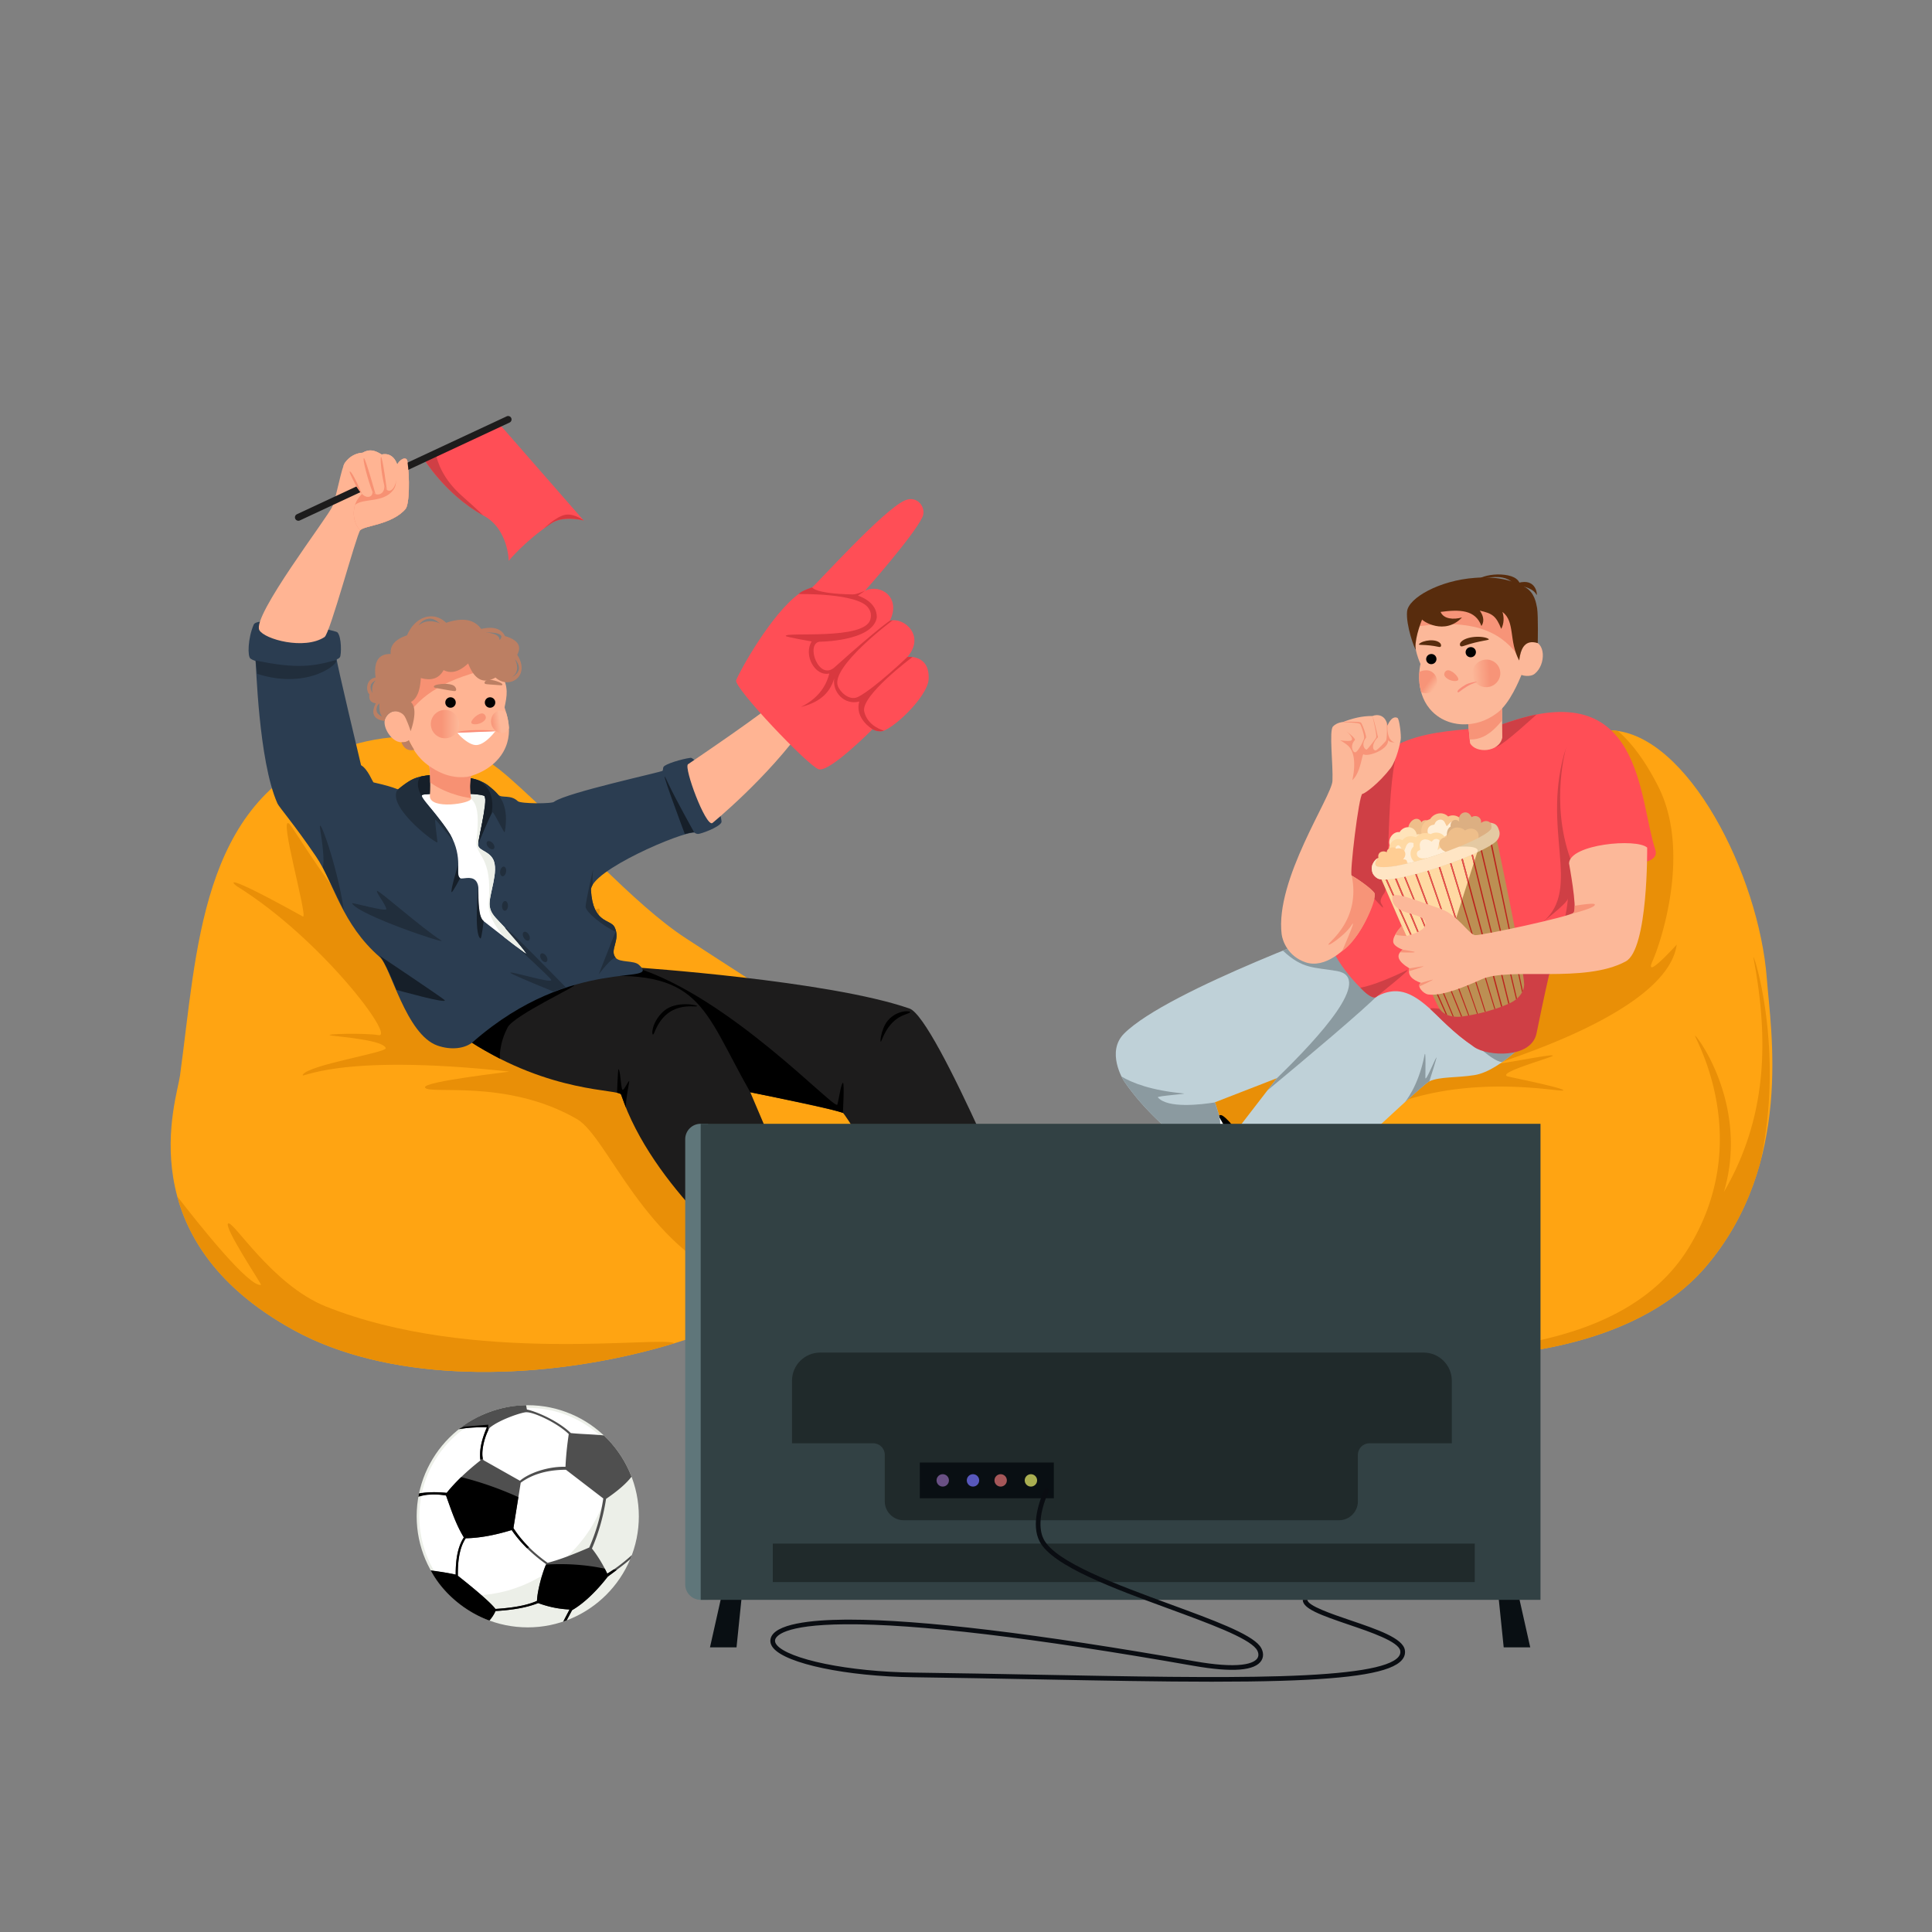 <svg xmlns="http://www.w3.org/2000/svg" viewBox="0 0 3000 3000" width="3000" height="3000"><rect x="0" y="0" width="3000" height="3000" fill="#808080" stroke="none"/><g transform="translate(1818.0 1134.0) rotate(0.0 467.0 486.5) scale(1.239 1.238)"><svg width="753.917" height="785.88" viewBox="0 0 753.917 785.88"><path d="M552.218.074c95.21 4.161 184.913 180.788 194.775 311.46 4.921 65.204 33.34 232.229-76.43 361.197C542.637 823.029 219.594 799.705 128.151 739.3 36.718 678.901-26.812 536.346 12.272 436.042c39.353-100.995 152.36-73.554 315.585-209.568C478.656 100.815 478.153-3.164 552.218.074z" fill="#ffa412"/><g fill="#e98f07"><path d="M730.366 286.085c19.384 102.844 16.884 200.096-37.154 292.917 32.967-111.716-38.23-201.919-36.076-195.457 2.886 8.659 73.325 133.21-8.411 266.031-81.844 132.996-280.553 120.537-290.267 136.264 116.054-1.18 242.751-31.628 312.104-113.109 35.534-41.748 56.583-87.484 68.641-132.463 31.336-145.222-11.883-270.346-8.837-254.183zm-126.536 3.168c9.556-21.158 49.05-136.146 6.919-219.111-18.513-36.457-36.128-56.903-50.287-69.199a81.37 81.37 0 0 0-8.773-.87c-74.065-3.237-73.562 100.741-224.361 226.4C164.103 362.487 51.096 335.047 11.743 436.042c-39.084 100.305 24.446 242.86 115.879 303.257a125.05 125.05 0 0 0 3.87 2.445c-18.689-51.432 33.574-77.49 65.781-97.964 19.697-12.521-69.132-2.095-65.455-37.399 2.55-24.484 53.321-100.9 145.695-136.589 103.559-40.011 214.294-14.738 214.496-18.212.157-2.707-50.031-13.144-68.801-17.2s56.218-24.231 55.648-26.306c-.606-2.204-46.915 7.241-67.789 10.118-20.874 2.876 210.533-59.079 222.994-149.4 0 0-42.077 46.689-30.231 20.461z"/></g></svg></g><g transform="translate(1662.0 892.0) rotate(0.0 454.5 581.0) scale(1.219 1.22)"><svg width="745.826" height="952.292" viewBox="0 0 745.826 952.292"><linearGradient id="a" gradientTransform="matrix(-.998 .064 .064 .998 -430.543 43.498)" gradientUnits="userSpaceOnUse" x1="-971.113" x2="-935.478" y1="143.242" y2="143.242"><stop offset=".382" stop-color="#f79478"/><stop offset=".994" stop-color="#fcb798"/></linearGradient><linearGradient id="b" gradientTransform="matrix(-.859 -.742 -.6 .817 -1739.827 -146.644)" gradientUnits="userSpaceOnUse" x1="-1722.362" x2="-1697.103" y1="-1205.862" y2="-1205.862"><stop offset=".013" stop-color="#fcb798"/><stop offset=".41" stop-color="#f79478"/></linearGradient><path d="M136.945 709.064s6.905 15.087-49.846 62.061c-19.359 16.024-13.969 39.501-11.144 43.216 10.789 14.193 46.501 3.157 56.718 0 34.506-10.663 104.691-46.406 90.461-86.153-6.164-17.217-26.456-40.1-31.401-40.1-4.947.001-54.788 20.976-54.788 20.976z"/><path d="m180.247 757.783-44.654 42.819c14.171 17.841 35.377 37.518 49.548 55.359l42.845-36.893zm-30.658-39.584s5.036 1.999 7.014 5.952c2.046 4.087-.68 7.238.637 8.927 3.815 4.89 44.636-17.855 41.661-25.082-2.976-7.227-10.84-19.98-10.84-19.98z" fill="#fff"/><path d="M175.701 755.958s-42.651 7.033-53.907 23.032c-5.583 7.935-10.877 19.035-10.877 19.035S41.893 819.83 13.409 865.62c-4.103 6.595-16.202 23.107-12.82 43.898 3.819 23.478 24.147 35.499 25.251 36.129 15.55 8.863 31.525 6.558 36.128 5.827 43.711-6.941 88.561-73.135 95.954-78.861s21.52-8.858 40.79-21.755c7.433-4.975 20.669-18.576 20.669-20.839 0-1.011-4.011-4.664-5.439-3.108-1.519 1.655-18.127 19.773-20.618 19.16 0 0 5.736-4.769 6.177-10.704s-27.829-39.432-34.814-37.253c-6.985 2.178-12.754 5.898-19.643 8.871-6.805 2.936 2.215-20.668 28.417-39.26z" fill="#2d3237"/><path d="M84.123 824.901c11.229-6.451 37.866-24.558 31.883-20.83-9.189 5.726-61.91 27.67-83.31 51.879-18.415 20.832-21.666 44.184-21.491 44.204.003 0 .007-.002.012-.009 3.011-9.475 14.986-30.21 21.594-37.98 3.888-4.572 11.351-14.308 51.312-37.264zm7.266 31.481c.215-.96 1.144-1.947 2.358-2.78 4.313-2.958 31.446 32.958 33.036 31.356 4.958-4.995-25.375-33.22-26.534-35.248-.963-1.684 1.756-2.429 4.444-2.684 10.053-.919 29.47 22.635 29.47 22.635-.731-4.266-5.211-8.932-9.575-13.701-10.024-10.281-14.566-11.436-13.648-12.963 5.224-8.678 33.477 21.891 36.347 22.015s-25.806-26.983-26.674-29.347c-.236-.641-.566-1.686 1.93-3.49 6.954-5.025 31.575 27.25 33.354 24.634 1.78-2.615-17.307-29.098-18.34-30.308-1.034-1.211-2.115-3.004-.037-5.089 7.007-7.032 26.392 25.605 29.594 23.232 3.201-2.373-17.524-20.36-18.985-25.58-2.673-9.55 27.149 19.962 22.597 30.87-.612 1.465-1.605 1.848-3.167 1.929-1.994.103-20.516-26.295-23.911-26.898s18.756 23.144 17.797 30.779c-.268 2.132-.809 3.881-3.819 5.585s-26.077-23.341-32.184-24.842 29.622 17.907 25.844 31.636c-.653 2.373-2.074 3.802-4.5 2.92-2.426-.881-37.533-38.193-18.019-15.082 6.855 8.12 14.671 22.638 7.384 23.09-3.451.218-27.811-28.466-29.08-27.448-.174.14.221.89.349 1.144 1.621 3.215 25.592 23.428 25.02 31.13.193 1.72-.177 5.651-2.967 6.047-7.228 1.028-29.631-33.721-34.283-31.607 19.612 31.94 26.465 33.284 25.406 34.024-2.398 1.674-31.286-26.679-29.207-35.959z" fill="#fff"/><path d="M365.226 442.423S124.125 528.597 68.472 584.382c-23.126 23.18-1.293 58.661-.198 60.278 26.582 39.292 67.11 72.501 76.679 77.567s43.342-12.946 45.593-20.264c2.252-7.318-6.427-30.12-6.427-30.12l79.039-30.671s-83.841 107.453-92.452 122.249c-13.37 22.974 46.295 71.945 56.99 71.945 30.958 0 215.584-184.036 229.656-190.254s33.865-4.172 57.414-7.88c35.497-5.589 79.146-56.849 79.146-56.849z" fill="#bfd1d8"/><path d="M68.274 644.66c26.582 39.292 67.109 72.502 76.678 77.568s43.342-12.946 45.593-20.264c2.164-7.032-5.761-28.351-6.384-30.007-17.273 2.792-60.381 8.061-72.682-6.421-1.518-1.788 38.716-4.411 32.924-4.946-41.317-3.815-65.562-13.393-79.227-21.554 1.578 3.217 2.854 5.264 3.098 5.624zm525.637-64.276L365.226 442.423s-41.727 14.914-94.467 36.349c25.183 23.95 40.337 20.97 68.995 26.029 46.581 8.224-22.274 83.763-76.597 136.372-1.878 2.411-7.011 9.001-12.13 15.597 48.194-39.991 122.634-102.444 141.996-122.545 40.124-41.653 126.633 83.647 157.028 86.501 23.926-16.188 43.86-40.342 43.86-40.342z" fill="#8b9aa0"/><path d="M451.159 611.904c-7.57 39.603-25.111 59.922-25.111 59.922 12.218-10.642 24.272-21.972 31.303-26.712 0 0 10.264-31.975 9.006-30.395-2.204 2.767-12.981 29.836-14.072 26.455-.166-.516.903-39.88-1.126-29.27z" fill="#8b9aa0"/><path d="M379.399 251.113c-10.682 18.64-78.997 47.098-68.862 81.673 9.548 32.57 65.934 58.587 77.121 73.4.727.962-.99 5.94-.99 5.94-3.388 13.438-9.381 20.54-14.031 24.501-13.249 11.286-25.308 10.572-36.109 20.093-3.379 2.979-3.957 14.657-3.548 16.514 4.693 21.289 47.578 70.075 56.358 64.684 7.948-4.88 15.471-6.942 22.676-7.406 45.114-2.902 77.606 77.336 131.925 78.08 12.667.174 29.449 1.164 42.041-11.161 8.298-8.122 7.66-19.574 12.121-42.294 1.038-5.285 11.766-45.824 11.766-45.824 4.135.065 51.568-94.52 49.134-114.211-4.535-36.694 96.63-13.674 86.048-45.255-21.46-64.045-15.557-223.92-191.916-160.054-35.813 12.969-137.466-1.964-173.734 61.32z" fill="#ff4e56"/><path d="M419.477 215.35c-16.315 7.758-30.485 19.023-40.079 35.762-10.682 18.64-78.997 47.098-68.862 81.673 9.548 32.57 65.934 58.587 77.121 73.4.727.962-.99 5.94-.99 5.94 5.734 6.346 11.266 12.272 11.675 11.928.026-.022.023-.064.022-.083-.234-4.749-7.767-6 1.594-18.347 8.278-10.915.6-141.555 19.519-190.273zm238.486 189.441c-6.98-11.035-14.864-25.598-21.22-43.544-25.671-72.472-4.813-142.182-5.03-141.511-33.531 103.956 21.125 179.402-29.802 222.686 0 0 30.856-23.903 31.671-29.396 1.166-7.868-3.444 70.06-40.989 83.69-29.289 10.634-146.879-13.811-148.387-10.09-1.349 3.329 126.386 13.917 87.245 68.225-6.797 9.43-79.18-7.615-72.503-1.387 10.707 9.986 27.836 28.931 55.555 48.116 17.124 11.852 72.816 14.927 79.408-17.649 8.835-43.657 15.956-74.62 15.956-74.62s20.588-14.311 48.096-104.52zM540.134 217.863c-.841 8.054 21.939-10.729 53.777-39.649-28.675 5.857-40.044 12.578-52.995 14.673zm-170.737 308.07s17.005-1.854 58.784-22.011c10.105-4.875-39.096 34.176-39.096 34.176-5.041 1.883-13.44-5.448-19.688-12.165z" fill="#cf3f45"/><path d="M432.436 331.318c-7.855-13.254 8.938-27.86 14.94-15.888 2.007-4.259 12.573-3.99 12.501 3.929l2.667 21.158z" fill="#eebe8a"/><path d="M411.877 350.948c-11.842-8.134-2.936-24.389 7.585-23.004 5.893-9.429 19.72-8.059 21.825 3.058 5.346-2.043 11.262 3.865 8.082 10.13 3.343.27 5.27 11.267-2.62 14.549-10.758 4.475-34.872-4.733-34.872-4.733z" fill="#ffe3b9"/><path d="M463.942 346.382c-18.838-14.387-14.494-29.218-3.035-31.517 3.859-8.006 15.158-9.764 19.552-1.203 7.17-7.554 20.234.146 16.417 12.01z" fill="#ffeed7"/><path d="m463.721 351.246-2.207-1.686c-10.931-8.348-16.048-18.12-14.04-26.812 1.27-5.49 5.241-9.619 10.788-11.334 2.879-4.493 7.82-7.346 13.062-7.412 3.85-.09 7.369 1.429 9.996 4.084 4.023-2.047 8.845-1.926 13.027.554 5.104 3.027 9.043 9.847 6.337 18.257l-.446 1.386zm7.787-39.244-.084.001c-2.871.035-5.584 1.841-6.913 4.599l-.864 1.794-1.952.392c-3.395.681-5.736 2.781-6.426 5.764-1.138 4.922 2.187 11.131 8.961 16.925l29.177-18.347c.712-3.78-1.07-6.379-3.141-7.607-1.873-1.11-4.671-1.458-6.905.895l-3.884 4.091-2.576-5.019c-1.473-2.872-3.729-3.488-5.393-3.488z" fill="#f8c792"/><path d="M449.178 362.644c4.55-9.476-4.942-28.18-18.613-25.083-1.307.296-4.902 2.45-6.697 7.157-5.183-8.663-16.817-1.716-13.182 8.915 6.491 13.201 16.38 18.762 25.744 18.099 4.616-.327 10.156-3.69 12.748-9.088z" fill="#ffeed7"/><path d="M434.929 375.785c-11.191 0-21.496-7.501-27.833-20.388l-.195-.471c-2.749-8.043 1.077-14.692 6.277-17.104 2.938-1.361 6.641-1.487 9.867.44 2.256-2.727 4.911-4.213 6.636-4.604 6.971-1.578 13.83 1.116 18.83 7.389 5.596 7.02 7.393 16.83 4.272 23.327-2.987 6.222-9.596 10.888-16.07 11.347a24.81 24.81 0 0 1-1.784.064zm-20.533-23.673c5.262 10.543 13.159 16.241 21.751 15.63 3.085-.219 7.437-2.687 9.426-6.829 1.8-3.75.343-10.285-3.317-14.878-1.761-2.21-5.489-5.727-10.721-4.592-.594.239-2.75 1.607-3.928 4.699l-2.938 7.707-4.233-7.077c-.747-1.249-2.027-2.556-3.893-1.691-1.549.718-3.365 3.173-2.147 7.031zm17.061-10.652h-.003z" fill="#ffd9a3"/><path d="M388.453 366.897c-.266-2.586.639-4.794 4.002-6.209-1.608-7.709 6.325-9.834 10.624-7.11-.065-5.556 8.867-8.227 12.077-4.482 8.479-2.576 15.85 5.222 8.767 13.584 4.182-.345 5.565 1.663 4.907 5.387-26.121 6.654-43.247 7.617-40.377-1.17z" fill="#ffcd93"/><path d="M441.458 348.196c-.126-1.337-.886-4.873.257-7.701.419-1.036 1.138-3.973 4.978-6.026 6.016-3.216 12.456.386 12.898.643 5.295-5.177 16.238-1.964 14.52 5.694 8.411-6.524 16.408 6.623 10.793 12.526-5.127 5.391-19.783 11.725-35.239 12.105-13.708.338-15.19-13.628-8.207-17.241z" fill="#ffeed7"/><path d="M449.165 369.444c-9.311.001-14.042-5.439-15.368-10.614-1.22-4.756.165-9.528 3.406-12.498-.195-2.017-.239-4.754.803-7.334l.094-.251c.523-1.434 1.915-5.241 6.707-7.805 5.529-2.956 11.129-1.666 14.286-.457 4.058-2.433 9.439-2.603 13.733-.206 2.133 1.188 3.695 2.882 4.591 4.864 3.481-.474 6.984.816 9.675 3.793 4.078 4.511 5.46 12.16.712 17.153-5.942 6.248-21.796 12.948-38.039 13.348-.202.005-.402.007-.6.007zm2.984-32.299c-1.164 0-2.396.225-3.569.852-2.099 1.123-2.6 2.494-2.966 3.496-.07.191-.133.36-.19.502-.565 1.399-.261 3.667-.098 4.885.05.37.092.689.115.942l.253 2.688-2.397 1.24c-1.538.796-2.29 2.985-1.75 5.094.775 3.027 3.726 4.692 8.021 4.596 14.77-.362 28.329-6.542 32.439-10.862 1.415-1.488.719-4.541-.85-6.275-1.855-2.052-3.511-1.173-4.595-.334l-8.79 6.819 2.436-10.855c.193-.858.191-1.846-1.278-2.666-1.78-.993-4.789-1.005-6.542.708l-2.174 2.126-2.631-1.527c-.033-.022-2.519-1.429-5.434-1.429z" fill="#ffd9a3"/><path d="M531.058 331.691c12.891-10.044 2.48-23.394-7.917-15.406 1.281-6.79-6.17-11.151-12.028-7.374-5.112-11.69-18.987-4.856-15.603 5.878-4.697-5.217-12.043-1.365-11.071 6.098-8.431 4.438-5.191 24.953 5.747 24.819z" fill="#dcaf82"/><path d="M482.714 354.162c-16.01-2.009-16.953-19.794-2.864-19.825.398-1.399.893-3.694 2.353-6.372.614-.753 4.917-7.618 13.994-5.489 1.165.273 3.878.818 6.628 3.368 10.654-6.597 21.596 1.711 15.531 13.478z" fill="#eebe8a"/><path d="M396.172 387.766s67.072 154.554 74.081 164.971c8.863 13.173 28.117 9.968 28.121 9.981s34.127-3.89 62.685-17.637c10.663-5.133 17.043-14.573 17.031-23.071-.029-20.441-34.63-183.438-34.63-183.438-37.827 25.606-129.898 49.369-147.288 49.194z" fill="#bc8f53"/><path d="M518.703 352.386s.099-.174.167-.461c-43.61 19.943-108.398 35.985-122.697 35.841 0 0 44.214 101.882 64.597 145.783z" fill="#ffd9a3"/><g fill="#bb241d"><path d="m401.643 388.373 76.493 171.352c.627.353 1.045.536 1.946.895l-76.571-172.332zm11.644-1.918 73.745 176.109 1.427.207-73.287-176.624zm10.717-4.284 73.793 180.627 1.301-.166-73.359-180.463zm13.908-4.465 69.034 183.736 1.146-.203-68.259-183.362zm15.86-3.381 64.261 184.951 1.043-.229-63.362-184.239zm14.857-3.903 59.379 186.46 1.145-.3-58.614-186.024zm13.977-6.283 57.62 189.176 1.112-.364-56.933-188.645zm14.575-5.605 51.569 191.795 1.495-.573-51.182-191.004zm13.21-4.42 47.512 192.438 1.381-.632-47.089-191.543zm11.508-6.272 45.911 192.997 1.191-.998-45.327-191.723zm13.297-5.449 40.235 189.462c.324-.605.631-1.243.925-1.905l-39.292-187.228z"/></g><path d="m463.823 524.022-60.297-135.707-1.868.085 61.488 137.74zm3.727-11.652-52.363-126.196-1.885.308 53.584 127.963zm4.896-15.311-46.692-114.863-1.734.002 47.767 116.923zm5.434-16.992-38.032-102.162-1.921-.171 39.261 104.494zm6.764-21.154-28.915-84.077-1.942-.484 30.149 86.774zm6.922-21.643-21.012-66.684-1.91-.136 22.099 69.393zm7.648-23.918-14.794-49.019-1.799-.166 15.768 51.767zm7.883-24.649-8.019-29.923-1.882-.219 8.925 33.194zm5.114-34.298-1.805-.264 3.373 13.664.976-3.05z" fill="#e5524d"/><path d="M546.122 325.735c-1.409-4.331-2.911-7.758-8.103-9.145-.352-.094-2.885-.66-3.346-.763 1.643 1.627 2.694 6.478.842 8.782-12.72 15.827-118.22 53.529-144.026 47.247-4.412-1.074-3.378-6.327-.176-10.604-3.138 1.692-5.237 5.214-6.238 7.47-1.66 3.739-1.378 7.876-.028 11.384 0 0 1.507 3.942 6.254 6.731 17.255 10.141 139.949-31.778 152.752-48.99 4.634-6.231 2.069-12.112 2.069-12.112z" fill="#e4c9a2"/><path d="M518.703 352.386s4.214-7.366-23.495-5.846c-36.729 14.961-86.982 29.389-103.719 25.315-4.411-1.074-3.377-6.327-.176-10.604-3.138 1.692-5.237 5.214-6.238 7.47-1.66 3.739-1.378 7.876-.028 11.384 0 0 1.507 3.942 6.254 6.731 13.056 7.673 86.476-14.458 126.983-33.141z" fill="#ffe5c4"/><path d="M333.908 262.869c-1.01 19.852-73.363 125.672-64.728 195.067 1.027 8.251 7.852 27.995 30.345 35.687 25.02 8.556 51.089-15.85 64.036-32.544 15.448-19.92 25.279-51.854 24.097-54.892s-17.386-16.257-29.204-22.839c-3.164-.044 9.14-103.827 13.625-104.067 3.055-.164 21.193-13.532 36.024-32.899 7.739-10.599 12.025-31.704 12.786-36.358.762-4.654-1.656-26.313-4.234-27.482-7.711-3.495-12.758 10.003-12.758 10.003-1.851-13.568-12.478-15.094-19.014-12.374-13.757-.133-25.871 3.178-37.463 7.587 0 0-7.554.37-12.804 5.691-5.25 5.32.302 49.567-.708 69.42zM635.256 367.66s10.706 57.847 6.035 62.821-117.522 29.27-125.587 28.602-22.18-25.994-43.848-33.428c-32.838-11.267-61.71-23.54-61.734-14.526-.065 24.875 41.761 17.249 42.29 33.348.332 10.114-24.343 15.688-24.343 15.688l-5.826-12.709s-12.369 12.659-10.849 20.687c1.081 5.71 12.162 9.47 12.162 9.47-9.779 7.014-6.231 14.999 8.41 23.791-2.487 8.109 2.676 14.198 14.652 18.486-6.173 3.631 2.754 13.768 9.26 14.707 17.741 2.562 48.889-10.684 67.941-19.254 35.863-16.132 130.713 5.789 183.684-22.836 28.724-15.522 27.29-144.862 27.29-144.862-13.423-12.135-98.464-4.4-99.537 20.015z" fill="#fcb899"/><path d="M358.453 383.347c11.369 55.424-27.636 83.072-29.494 87.252s21.365-11.843 29.26-24.151c7.896-12.308-11.926 32.79-11.926 32.79 20.401-12.578 43.091-60.576 41.542-72.341-.607-4.61-17.632-16.742-29.382-23.55zm-14.838-172.258s6.218 3.284 10.278 7.032c13.385 12.356 5.274 43.682 5.274 43.682 10.835-9.195 12.374-33.945 14.336-32.863 6.32 3.486 32.31-6.35 31.24-17.987 1.942 2.47 5.086 2.794 8.385 2.84-7.366-2.261-9.354-10.569-9.233-21.249a21.598 21.598 0 0 0-1.274-5.033c1.091 5.991.837 20.441-.377 23.739-.54 1.467-11.729 12.919-13.367 12.794-4.82-.367-4.529-9.647 3.008-16.792 0 0-4.584-21.18-7-26.826 0 0 6.103 24.641 4.619 27.327s-10.539 14.499-12.03 15.163-8.038-5.677-.877-15.037c1.135-1.483-4.685-18.012-6.561-19.432-1.876-1.421-22.64-1.016-22.618-.69.055.808 20.409.397 21.892 2.909 1.482 2.513 5.909 15.207 4.781 18.466-1.696 4.9-7.883 16.816-11.138 17.238s-7.032-8.591-.641-15.358c1.697-1.797-6.511-8.139-10.719-11.419 6.447 5.41 9.884 11.554 4.734 12.172s-12.712-.676-12.712-.676zM642.45 421.72s23.939-4.062 25.494-1.934c3.062 4.191-29.603 12.184-29.603 12.184 3.546-.645 4.197-4.625 4.109-10.25zm-227.305 36.993c1.619.857 12.924 1.451 12.924 1.451l-5.826-12.709c-.001 0-9.676 9.894-7.098 11.258zm8.411 18.899s13.587 2.154 14.788 2.784c2.758 1.447-18.374.535-18.374.535.703-.948 1.86-2.042 3.586-3.319zm8.409 23.791s15.947-2.611 17.447-2.66c3.171-.103-18.055 6.3-18.055 6.3-.198-1.078.079-2.317.608-3.64zm14.653 18.486s13.63-3.976 15.076-4.164c2.167-.282-17.041 8.691-17.041 8.691-.458-3.172.488-3.725 1.965-4.527z" fill="#f79478"/><path d="m549.767 156.035.495 51.638c-3.809 18.795-33.828 20.581-41.069 7.067l-3.444-35.888c21.147-5.346 24.36-4.413 44.018-22.817z" fill="#fcb899"/><path d="m549.798 159.26.253 26.43c-15.478 19.426-28.538 24.681-41.313 24.316l-3.073-31.85c17.61-1.675 31.707-6.454 44.133-18.896z" fill="#f79478"/><path d="M587.121 85.267c18.485-1.268 19.334 29.4 4.276 41.276-5.94 4.685-17.075 1.813-16.615 1.139-3.095 7.288-14.79 36.19-30.537 48.181-7.018 5.344-22.663 15.852-45.467 14.864-4.356-.189-25.544-1.188-41.013-19.781-19.052-22.902-12.494-54.525-11.688-57.035-2.297-5.307-13.072-28.432-3.063-52.204 15.671-37.219 63.738-36.95 66.407-37.084 4.695-.235 40.811-1.791 57.445 31.307 12.156 24.189 4.463 52.598 5.621 48.414 2.292-8.291 3.557-18.318 14.634-19.077z" fill="#fcb899"/><path d="M494.077 134.227c1.668-3.338-9.013-14.138-14.532-12.004-1.724.667-3.187 2.69-3.264 4.663-.104 2.684 2.384 4.584 3.536 5.465 4.909 3.749 13.053 4.29 14.26 1.876zm78.114-28.541c-19.265-26.899-49.9-51.22-130.761-39.352 1.311-.192 3.61-49.046 76.297-42.28 26.476 1.877 53.013 18.959 55.943 53.098 1.811 21.112-1.479 28.534-1.479 28.534z" fill="#f79478"/><path d="M512.149 127.145c.568 9.68 8.987 16.981 18.804 16.308s17.315-9.065 16.747-18.745-8.987-16.981-18.804-16.308-17.315 9.066-16.747 18.745z" fill="url(#a)"/><path d="M444.557 124.096c-.368 3.732-.415 8.34.027 13.285.428 4.795 1.466 8.933 2.347 12.536 0 0 5.762 2.696 11.398.354.729-.303 3.185-1.438 5.239-3.84 5.247-6.136 4.803-15.822-1.375-21.211-7.609-6.639-17.636-1.124-17.636-1.124z" fill="url(#b)"/><path d="M493.321 149.56c-1.119-1.689 4.39-5.834 9.992-9.141 4.668-2.755 15.92-4.607 14.438-3.692-3.918 2.417-7.368 1.188-22.7 12.967-1.15.883-1.661-.031-1.73-.134z" fill="#f98d79"/><ellipse cx="509.965" cy="98.896" fill="#020202" rx="6.591" ry="6.475" transform="matrix(.937 -.35 .35 .937 -2.353 184.77)"/><ellipse cx="459.72" cy="107.667" fill="#020202" rx="6.591" ry="6.475" transform="matrix(.937 -.35 .35 .937 -8.603 167.737)"/><path d="M496.888 86.866c-1 1.422-1.408 6.088 3.495 4.367 22.199-7.791 35.438-7.158 32.321-9.201-6.742-4.417-29.734-3.816-35.816 4.834zm-25.372 1.08c.909 1.113 1.756 5.149-2.092 4.299-17.424-3.849-27.201-1.516-25.12-3.725 4.502-4.78 21.68-7.342 27.212-.574z" fill="#582c0d"/><path d="M428.964 47.036c-1.774 17.154 9.759 48.789 11.143 48.618.074-.009-.527-2.487-.464-2.594-.293-14.985 8.462-35.711 8.462-35.711.627 1.878 28.531 20.673 50.822-2.587-10.661 2.902-23.284 2.232-27.293-7.094 23.973-3.191 44.308-3.037 52.027 17.949 3.345-4.821 3.613-11.595-2.076-19.58 15.817 3.564 20.779 6.644 27.313 23.229 3.73-6.984 3.701-15.357 1.512-21.618 16.478 12.317 7.853 36.853 21.372 61.923 1.826-16.261 7.972-27.076 23.621-22.17 0 0 .756-34.016-.783-44.446-1.307-6.485-3.022-19.906-15.478-26.859-25.939-14.404-53.351-12.492-63.711-11.77-45.158 3.15-84.693 25.555-86.467 42.71z" fill="#582c0d"/><path d="M571.2 25.581c.83-.056 7.482-15.02-6.038-21.847-8.378-4.23-23.407-4.784-34.605-2.08-4.932 1.191-9.71 3.155-9.289 3.817.751 1.179 16.511-4.153 29.645-1.396 10.942 2.297 15.46 9.244 17.361 12.166 3.505 5.391 2.495 9.369 2.926 9.34z" fill="#582c0d"/><path d="M594.107 26.115c.719-.423-.352-16.624-15.705-16.554-9.513.043-23.268 6.328-32.05 13.76-3.867 3.273-7.233 7.16-6.543 7.553 1.229.702 12.87-11.105 25.961-14.591 10.906-2.904 18.233 1.189 21.315 2.911 5.683 3.175 6.649 7.14 7.022 6.921z" fill="#582c0d"/></svg></g><g transform="translate(265.0 1144.0) rotate(0.0 548.0 493.0) scale(1.234 1.234)"><svg width="887.912" height="799.281" viewBox="0 0 887.912 799.281"><path d="M427.574 52.931c-30.974-27.383-99.383-82.226-226.14-33.424C37.252 82.717 33.269 269.204 11.762 426.45c-4.279 31.286-66.046 205.432 143.167 320.259 231.569 127.096 672.434 2.424 715.542-147.722 53.371-185.892-14.36-209.403-222.337-345.483-66.808-43.713-143.04-132.041-220.56-200.573z" fill="#ffa412"/><g fill="#e98f07"><path d="M195.074 716.835c-67.592-27.096-116.83-109.164-122.773-104.307-5.787 4.73 42.688 77.015 41.422 77.268-14.9 2.98-75.727-72.965-105.417-111.402 15.208 56.141 54.834 117.937 146.622 168.315 129.549 71.103 324.597 63.403 478.866 16.534-15.743-9.976-254.173 27.572-438.72-46.408zm520.113-29.271c-119.793-46.86-165.002-183.955-203.972-206.471-88.996-51.42-187.959-29.942-191.178-39.829-2.462-7.559 108.248-19.663 105.945-19.914-219.855-23.953-263.188 10.582-259.684 3.983 6.553-12.342 105.838-27.936 104.352-33.456-2.728-10.132-57.171-14.188-68.672-15.97-13.075-2.026 42.938-3.367 59.524-.431 21.93 3.882-72.371-121.422-177.289-186.769-6.461-4.024-23.908-21.303 82.085 37.482 7.604 4.217-31.961-132.248-16.728-116.3 11.063 11.583 115.535 199.302 220.535 218.073 95.211 17.021 137.715-99.973 166.6-111.332 9.822-3.862-5.648 20.95-6.364 42.776-.849 25.87 135.593 133.851 163.623 160.898 54.75 52.829 112.394 243.259 72.067 266.703-6.642 3.861-22.501 11.644-50.844.557z"/></g></svg></g><g transform="translate(386.0 646.0) rotate(0.0 739.5 769.0) scale(1.234 1.234)"><svg width="1198.997" height="1246.346" viewBox="0 0 1198.997 1246.346"><linearGradient id="c" gradientUnits="userSpaceOnUse" x1="229.307" x2="265.018" y1="387.664" y2="387.664"><stop offset=".382" stop-color="#f89578"/><stop offset=".994" stop-color="#fdb899"/></linearGradient><linearGradient id="d" gradientTransform="matrix(-.912 .119 -.133 -.971 13194.468 -1872.677)" gradientUnits="userSpaceOnUse" x1="14200.998" x2="14224.424" y1="-590.011" y2="-590.011"><stop offset=".197" stop-color="#fdb899"/><stop offset=".724" stop-color="#f89578"/></linearGradient><path d="m651.5 1072.274 27.076 32.807 49.408-38.934-28.854-35.772z" fill="#dbded6"/><path d="M660.373 1098.037c-1.15 1.793 8.415 5.791 15.588 16.583 5.987 9.009 7.365 25.698 20.563 52.071 5.444 10.877 9.234 17.202 12.271 19.568 3.038 2.366 28.701-4.306 76.283-5.307 51.595-1.085 63.798-9.265 78.843-15.429 18.75-7.682 56.557-31.562 54.76-41.057-1.479-7.817-8.162-22.655-17.451-28.951-14.711-9.971-57.23 5.598-107.529-12.735-20.545-7.488-37.984-11.694-56.975-29.145-9.817-9.021-17.497-20.621-26.118-20.145-12.422.687-27.176 22.533-23.142 35.655 1.949 6.341 5.741 9.986 5.741 9.986-5.241 10.177-31.684 17.113-32.834 18.906z" fill="#b72e33"/><path d="M860.676 1143.377s-7.18-19.68-26.684-23.273c-28.119-5.18-44.481 6.929-70.891-1.813-13.065-4.325-20.555-8.988-36.64-22.31-9.839-8.15-16.991-21.812-26.69-20.275-2.533.401-3.594 1.52-6.564 3.426-5.241 10.176-31.685 17.111-32.835 18.904s8.415 5.791 15.588 16.583c5.987 9.009 7.365 25.698 20.563 52.071 5.444 10.877 9.234 17.202 12.271 19.568s28.701-4.306 76.283-5.307c51.595-1.085 63.798-9.265 78.843-15.429.761-4.223-3.244-22.145-3.244-22.145z" fill="#d9383f"/><path d="M918.682 1124.467c-1.479-7.817-7.991-22.751-17.186-29.185-5.028-3.519-13.771-3.796-24.946-3.401-15.008 6.132-19.3 37.216-12.533 56.648 1.283 3.683 3.727 8.872 8.58 12.98 19.734-9.97 47.634-28.853 46.085-37.042z" fill="#ecefe8"/><path d="M765.214 1169.635c10.779-2.053 48.483-3.252 66.468-7.956 16.681-4.363 77.551-27.934 82.691-49.578-1.166-2.515-2.493-4.878-3.473-6.323-5.17 21.638-66.079 45.244-82.756 49.605-17.985 4.704-55.69 5.903-66.469 7.956-43.529 8.291-59.256 6.166-64.896 3.859 1.129 2.248 2.204 4.37 3.198 6.226 5.319 2.363 20.742 4.686 65.237-3.789z" fill="#1d1c1c"/><path d="M918.805 1124.638c-.611-3.231-2.207-8.007-4.424-12.52l-.047.202c-5.14 21.644-65.971 44.997-82.652 49.36-17.985 4.704-55.69 5.903-66.468 7.956-44.5 8.476-59.92 6.152-65.236 3.79 3.375 6.805 6.097 11.718 8.451 13.551 3.038 2.366 28.906-4.39 76.488-5.391 51.596-1.085 64.056-9.429 79.1-15.593 18.75-7.682 56.585-31.86 54.788-41.355z" fill="#ecefe8"/><path d="M723.202 1120.837c0-1.112.379-2.142 1.022-2.992-3.099-4.714-9.317-8.567-15.816-7.508-8.577 1.398-14.333 9.881-12.855 18.949 1.477 9.068 9.628 15.286 18.206 13.888 8.108-1.321 13.686-8.975 13.025-17.467-2.1-.779-3.582-2.664-3.582-4.87z" fill="#fff"/><path d="M723.202 1120.837c0-.938.552-2.23 1.022-2.992-6.565 3.035-19.527 9.583-19.289 11.493.166 1.331 13.768-1.668 21.848-3.631-2.019-.812-3.581-2.717-3.581-4.87z" fill="#ebeee7"/><path d="M848.229 1090.799c-16.833 17.912-18.192 28.72-17.55 27.466-3.211 6.275 3.307-19.913 12.985-26.832.926-.662-2.293-2.487-6.187-1.593-3.715.853-22.978 27.776-22.69 30.496-5.114-6.908 13.503-27.802 13.804-29.538.305-1.755-4.425-2.189-4.425-2.189-7.791-1.441-25.355 21.068-27.539 27.922.728-7.594 5.944-20.538 18.331-28.538 1.082-.699-3.878-2.274-6.422-2.253-9.219.077-29.034 29.353-27.96 30.412-5.158-4.787 14.899-29.413 15.975-31.487.893-1.722-1.854-2.355-4.55-2.5-10.082-.506-28.806 27.994-28.806 27.994.556-4.293.737-4.185 3.382-10.211 4.856-11.067 16.277-19.855 15.296-21.342-5.576-8.457-30.074 26.242-32.936 26.484s23.181-26.258 23.335-28.772c.035-1.582.128-1.988-2.072-3.408-7.207-4.655-32.535 29.507-34.421 26.966-1.886-2.54 20.16-27.145 21.143-28.397s1.99-3.088-.171-5.086c-7.289-6.739-31.537 18.351-36.251 23.612-4.715 5.261 2.249-15.94 23.722-25.954-1.886-9.736-32.979 17.891-27.983 28.604.671 1.439 1.679 1.781 3.243 1.797 1.997.021 27.926-23.517 31.293-24.258s-21.852 21.256-20.581 28.845c.355 2.119.967 3.845 4.045 5.424s27.202-25.377 33.243-27.127-26.749 17.462-22.411 31.024c.75 2.344 2.228 3.714 4.616 2.734s31.5-40.489 14.784-15.142c-5.85 8.871-10.174 23.516-2.876 23.67 3.457.077 26.909-33.752 28.218-32.786.18.133-.184.899-.302 1.158-1.487 3.278-15.518 19.638-14.63 27.311-.122 1.727.409 5.639 3.212 5.92 7.264.73 24.461-32.636 29.196-30.714 0 0-20.313 17.772-13.95 30 1.1 2.114 2.812 1.56 4.365.878 1.553-.681 13.192-21.157 20.529-25.874 7.337-4.716-11.672 11.979-7.983 25.064.977 3.467 6.075 4.655 6.833 3.806 4.1-4.591 12.278-24.944 14.314-24.522 0 0-7.734 15.947-2.624 25.092 1.052 1.882 1.976 2.436 2.414 1.665 5.729-10.1 12.49-26.162 25.47-35.827-1.03-1.783-7.336-1.155-8.428.006z" fill="#fff"/><path d="M278.592 786.996c101.665 65.894 187.798 59.775 190.151 66.836 39.066 117.197 164.173 214.452 174.185 223.774 8.071 7.515 68.15-43.058 63.562-51.26-3.125-5.587-75.202-175.43-75.202-175.43s110.907 22.688 116.559 25.98 123.022 199.465 161.444 242.864c11.073 12.507 91.505-31.695 83.779-50.362S865.518 757.343 831.63 745.576c-102.188-35.482-345.002-51.774-345.002-51.774-96.603 6.336-221.464 84.49-208.036 93.194z" fill="#1d1c1c"/><path d="M316.223 808.683s-1.565-17.979 9.907-39.572c8.001-15.062 90.426-53.346 83.792-53.143-27.583.844-136.247 55.506-132.328 69.459.598 3.193 38.629 23.256 38.629 23.256zm170.406-114.88c118.609 36.712 250.976 179.961 254.163 172.736 1.4-3.174 4.984-28.895 7.237-27.297 1.86 1.319-.181 37.654-.181 37.654-19.431-6.671-70.324-16.565-116.559-25.981-60.729-106.912-61.249-157.112-208.853-144.583 10.345-2.157 19.98-8.386 64.193-12.529zm506.75 376.509c2.128 8.911-13.003 23.88-36.378 36.66-26.317 14.389-42.754 17.688-47.709 12.789-1.475-1.458 13.816-18.975 37.344-32.526 36.167-20.83 46.265-18.925 46.743-16.923zM463.642 851.541s1.06-30.137 1.887-29.596c2.338 1.528 2.871 22.466 4.743 25.586s10.11-17.099 8.487-8.487c-4.643 24.64-3.946 31.159-3.946 31.159s-5.476-14.937-6.07-16.371c-.593-1.434-5.101-2.291-5.101-2.291z"/><path d="M510.536 775.936c15.933-40.955 49.848-31.574 53.806-33.233 2.654-1.113-26.208-7.705-41.865 6.042-17.696 15.538-15.604 36.605-11.941 27.191zm286.103 9.414c12.748-32.698 33.09-31.612 35.863-35.098 1.481-1.862-16.385-3.792-28.514 10.948-8.638 10.499-10.629 32.564-7.349 24.15z"/><path d="M2.4 305.247c3.897 2.603 5.369 2.235 6.289 3.155s3.509 125.036 27.627 179.135c2.09 4.688 20.893 26.017 48.504 66.698 22.946 33.808 32.146 84.884 80.455 126.741 13.345 11.563 32.715 97.199 72.262 111.172 17.1 6.042 34.941 4.065 45.07-4.798 126.415-110.613 238.558-69.325 208.483-96.85-6.258-5.728-23.789-2.545-29.055-8.665-8.626-10.026 6.651-22.379-1.529-38.74-5.097-10.195-27.257-4.148-29.689-46.419-1.405-24.434 115.061-74.081 130.23-72.451.539.058 1.281 1.494 4.409 1.678s26.321-8.154 29.449-14.41-28.099-82.851-38.955-81.379-31.901 7.703-33.883 11.51c-.794 1.525-.322 3.242-1.104 4.784-.782 1.543-119.965 27.249-136.325 38.867-1.613 2.859-42.4 2.707-45.841-.594-9.016-8.648-19.702-3.523-24.473-7.912-15.66-14.407-11.712-12.428-24.717-18.267s-60.11-8.046-72.807-4.918c-12.696 3.128-15.629 6.672-27.601 15.272-2.992 2.149 1.015-.485-31.916-7.814-1.128-.251-7.106-16.801-15.741-21.627 0 0-31.477-131.741-30.553-132.97s2.372-.619 4.042-3.195 2.337-25.086-3.298-31.097c-2.76-2.944-99.916-22.081-105.252-9.752-7.475 17.27-7.978 40.243-4.081 42.846z" fill="#2b3d51"/><path d="M253.702 526.292c17.099 30.635 5.749 50.298 12.524 55.254 2.398 1.754 13.611-3.322 19.477 2.977 2.753 2.956 3.363 7.217 3.429 9.104.338 9.737-2.029 35.227 6.676 42.011 24.316 18.951 55.399 43.399 53.395 40.656-30.957-42.366-43.644-44.232-45.758-59.563-1.897-13.753 12.475-44.311 3.981-59.422-6.325-11.252-20.291-10.206-18.574-20.028 7.652-43.771 10.855-45.187 8.052-58.944-1.087-5.334-77.477-4.569-78.747-1.433-2.285 5.647 7.59 8.045 35.545 49.388z" fill="#fff"/><path d="M349.203 676.295c-30.957-42.367-43.644-44.232-45.758-59.563-1.897-13.753 12.475-44.311 3.981-59.422-6.325-11.252-20.291-10.206-18.574-20.027 7.652-43.771 10.855-45.187 8.052-58.944-.462-2.269-14.549-3.434-30.684-3.782 14.124 6.546 26.631 6.207 20.614 58.772-2.453 21.431 20.469 17.998 15.292 79.003-1.264 14.895 8.646 30.718 19.563 43.492 15.909 12.371 28.829 22.27 27.514 20.471z" fill="#ecefe8"/><path d="M207.973 456.43c-8.591 3.585-20.602 13.183-21.712 15.961-9.054 22.659 51.926 67.811 51.443 63.94-.484-3.871-3.621-28.361-2.794-28.495s21.822 25.776 21.822 25.776c-5.468-17.826-42.425-54.141-38.575-56.707s73.956-3.293 78.747 1.433c4.79 4.726-10.223 64.711-7.4 58.493s15.616-37.374 17.368-38.256 14.958 27.561 15.404 25.07c.446-2.492 6.159-28.307-6.88-45.396-1.585-2.076-5.863-8.371-18.859-16.563-12.294-7.751-62.596-16.092-88.564-5.256z" fill="#212e3c"/><path d="M291.472 459.474c-.289-.191-.595-.377-.891-.567-15.936-5.911-50.302-10.747-73.865-5.236-7.618 7.418-1.383 21.515 1.615 25.357-.516-1.094-.613-1.831-.174-2.124 3.85-2.566 73.956-3.293 78.747 1.433 4.79 4.726-10.223 64.711-7.4 58.493 2.521-5.554 12.991-30.988 16.448-36.988 2.376-15.213.017-30.778-14.48-40.368z" fill="#161f29"/><path d="M9.01 307.622c51.911 10.926 73.062 7.2 100.225-.37 8.114 1.336-32.284 38.518-98.522 17.113z" fill="#212e3c"/><path d="M560.531 523.605s-23.995-42.793-33.021-62.44c-16.157-35.166 21.406 64.721 21.406 64.721 4.249-1.005 7.479-1.754 11.615-2.281z" fill="#161f29"/><path d="M93.389 567.583s3.5-5.574-3.255-47.372c-3.831-23.709 21.611 45.275 29.689 101.544zm68.168 30.001c-.985 2.523 10.353 16.029 11.8 22.71.918 4.241-43.989-8.666-43.194-7.125 7.549 14.628 121.628 52.774 112.214 46.756-25.296-16.171-79.873-64.767-80.82-62.341z" fill="#212e3c"/><path d="M263.529 564.855s-10.058 33.448-8.015 34.287c1.176.483 10.713-17.596 10.713-17.596-3.058-1.808-2.828-5.245-2.698-16.691zm25.605 27.608s-5.965 59.709 2.672 65.013c1.348.828 4.012-21.914 4.012-21.914-6.272-4.55-6.719-24.271-6.684-43.099z" fill="#161f29"/><path d="M322.753 643.895c.402 1.773 29.541 33.301 26.45 32.4s-12.869-9.245-12.869-9.245 43.483 39.448 44.529 42.526c1.819 5.349-55.997-12.807-51.209-8.684 3.21 2.764 53.8 23.304 53.8 23.304l15.581-5.408c.001 0-77.326-79.493-76.282-74.893z" fill="#212e3c"/><path d="M164.139 678.652s78.79 52.741 82.333 56.131c6.348 6.076-60.436-12.688-60.436-12.688-8.173-20.925-17.613-40.37-21.897-43.443z" fill="#161f29"/><g fill="#212e3c"><path d="m461.721 648.94-21.159 53.711s16.57-22.321 21.473-20.817c-8.626-10.026 6.651-22.379-1.529-38.74-5.097-10.195-27.257-4.148-29.689-46.419-.123-2.135.672-4.466 2.203-6.935-.67-9.436.489-19.286.489-19.286s-9.404 40.509-9.404 47.02c.001 6.509 21.702 24.232 37.616 31.466z"/><ellipse cx="304.183" cy="540.068" rx="3.741" ry="6.132" transform="matrix(.742 -.671 .671 .742 -283.628 343.396)"/><ellipse cx="320.124" cy="573.009" rx="6.132" ry="3.741" transform="matrix(.174 -.985 .985 .174 -299.799 788.682)"/><ellipse cx="349.478" cy="654.589" rx="3.741" ry="6.132" transform="matrix(.866 -.5 .5 .866 -280.473 262.437)"/><ellipse cx="371.339" cy="681.909" rx="3.741" ry="6.132" transform="matrix(.841 -.541 .541 .841 -309.739 309.048)"/><ellipse cx="322.743" cy="616.732" rx="6.132" ry="3.741" transform="matrix(.046 -.999 .999 .046 -308.318 910.472)"/></g><path d="m916.793 1109.78 18.477 35.592 54.956-30.609-23.126-38.31c-20.694 9.654-37.678 20.683-50.307 33.327z" fill="#ecefe8"/><path d="M915.965 1123.688c1.435 5.314 6.737 8.396 12.216 28.933 2.807 10.522-4.377 27.626-7.063 62.043-.37 4.745-1.734 22.873 20.778 28.323 37.063 8.973 58.617-3.567 73.068-2.381 102.451 8.406 180.731-27.464 183.901-60.98.686-7.256-2.46-18.986-9.688-24.673-22.444-17.661-78.277 6.038-86.969 2.37s-40.641-21.564-61.189-47.457c-15.988-20.147-27.32-41.763-37.155-37.853-5.341 2.124-6.043 12.797-6.043 12.797s-8.617-6.595-15.403-5.806c-11.1 1.291-20.142 33.887-43.48 40.785-16.549 4.89-24.408-1.415-22.973 3.899z" fill="#ff4e56"/><path d="M1198.866 1179.625c.852-7.48-2.442-19.205-9.669-24.892-9.812-7.721-27.142-7.642-41.85-4.975-4.945 2.934-9.079 7.907-11.958 12.143-2.03 2.987-3.536 5.661-4.523 7.74-2.756 1.972-.578 10.106-.578 10.106s-68.99 29.008-96.147 33.781c-70.866 12.457-116.828-2.871-111.938 13.05 2.035 6.624 7.293 13.407 19.695 16.409 37.063 8.973 58.617-3.567 73.068-2.381 102.45 8.406 180.09-27.531 183.9-60.981z" fill="#ecefe8"/><path d="M1198.866 1179.625c.131-1.385.19-2.946.04-4.584-17.753-11.482-37.661.385-72.372 14.234-33.533 13.38-76.565 32.189-114.337 35.802-33.204 3.176-77.668 1.155-84.021 6.352a75.015 75.015 0 0 0-2.434 2.06c3.081 4 8.104 7.549 16.155 9.498 37.063 8.973 57.725-3.008 72.176-1.822 102.451 8.406 181.623-28.023 184.793-61.54z" fill="#dbded6"/><path d="M920.949 1217.489c.189-1.41 2.61-4.758 18.134-6.955s39.763.392 66.041-2.197c49.402-4.867 112.892-33.704 123.672-37.908 13.097-5.108 35.913-13.462 53.6-14.248 10.416 0 12.554 5.42 13.209 6.896 1.503 3.39 1.886 4.577 2.459 6.892 0 0-5.568-9.257-23.965-4.678-60.125 14.964-96.649 43.981-161.329 51.454-44.213 6.165-82.428-.976-90.492 10.051-.311.425-1.686-6.646-1.329-9.307z" fill="#1d1c1c"/><path d="M924.52 1141.105s3.95 13.833 13.132 17.301c6.813 2.573 13.194-2.669 14.237-1.081 1.888 2.873-25.693 20.198-25.693 20.198 4.247-18.626 3.583-24.431-1.676-36.418z" fill="#d9383f"/><path d="M980.022 1127.765c-11.147 0-22.029 10.454-22.029 20.656 0 .302.009.599.024.892 2.403 2.632 4.656 4.464 6.486 4.046-.603 2.331-.639 4.739-.409 7.182 3.591 2.647 8.486 4.077 13.925 4.077 11.147 0 20.184-8.27 20.184-18.472s-7.033-18.381-18.181-18.381z" fill="#fff"/><path d="M985.268 1133.548c.004 0 .014-.011.013-.014-.066-.112-27.263 15.78-27.263 15.78 2.403 2.632 4.656 4.464 6.486 4.046-.999 2.82-.409 7.182-.409 7.182-.768-.538 20.404-26.953 21.173-26.994z" fill="#ecefe8"/><path d="M1041.02 1109.865c-15.988-20.147-27.32-41.763-37.155-37.853-4.904 1.95-6.043 11.242-6.043 12.797 2.824 6.417 9.187 13.646 18.694 21.234 37.539 29.959 42.941 31.79 60.733 40.946 17.852 9.186 24.959 10.333 24.959 10.333-8.691-3.668-40.64-21.565-61.188-47.457z" fill="#d9383f"/><path d="M1083.536 1163.745c8.68-2.947 13.108-5.885 14.41-7.269 9.064-9.628-28.416 4.454-31.713 3.312-3.297-1.141 19.137-9.809 20.004-11.453.476-1.063.692-1.297-1.399-3.269-6.853-6.463-30.886 7.959-32.314 5.366s18.187-9.164 19.642-9.569 3.098-1.198 1.209-3.547c-6.371-7.921-25.027-4.618-31.929-4.079-5.453.426-8.606-8.391 18.393-5.421.555-7.499-33.088-1.482-30.401 8.102.361 1.288 1.405 1.981 3.166 2.706 2.248.925 28.971-2.474 32.977-1.443 4.005 1.031-17.911 5.063-18.569 10.818-.184 1.607-.12 4.199 3.071 5.544 3.615 1.524 23.038-7.459 30.466-6.7 4.854.496-22.027 6.776-22.563 14.558-.134 1.946 1.501 3.483 4.457 3.97 5.503.907 30.623-10.331 31.288-9.489.694.879-9.009 4.436-11.699 6.148-2.387 1.519-2.517 3.08 1.504 1.715z" fill="#fff"/><path d="M105.501 113.644C99.987 127.032 3.798 251.87 13.56 269.461c6.366 11.474 56.71 25.292 82.013 8.664 7.023-4.615 40.025-128.625 44.947-134.439 4.922-5.815 39.667-6.775 56.923-26.655 5.079-5.851 5.388-40.304 2.42-60.004-1.153-7.649-11.386-1.429-12.582 4.839 0 0-4.022-16.903-19.873-13.492-8.742-5.41-15.275-7.151-24.058-2.159 0 0-12.863-.249-22.093 12.593-4.636 6.451-10.242 41.449-15.756 54.836z" fill="#ffb493"/><path d="M197.443 117.032c5.079-5.851 5.388-40.304 2.42-60.004-1.153-7.649-11.386-1.429-12.582 4.839 0 0-.09-.373-.29-.988.995 17.284-42.62 23.787-52.453 49.259-4.409 11.42-1.906 26.339 5.982 33.548 4.922-5.814 39.667-6.774 56.923-26.654z" fill="#f79173"/><path d="M219.913 53.006s27.249 45.785 76.157 72.531c30.842 16.866 31.279 56.665 31.279 56.665s19.326-24.033 53.491-47.145c15.413-10.426 40.798-3.627 40.798-3.627L314.656 9.034z" fill="#ff4e56"/><path d="M295.341 125.131c-5.255-5.159-13.609-12.986-26.672-24.455-23.244-20.407-30.986-41.603-33.516-54.743l-15.24 7.073s26.98 45.325 75.428 72.125z" fill="#cf3f45"/><path d="m421.639 131.43-.322-.369c-5.212-3.476-15.044-8.766-24.002-6.505-11.414 2.881-25.611 16.947-25.611 16.947h.001a284.181 284.181 0 0 1 9.136-6.447c15.412-10.426 40.798-3.626 40.798-3.626z" fill="#d9383f"/><path d="M324.782.402 60.829 123.588a4.32 4.32 0 0 0-2.081 5.724 4.32 4.32 0 0 0 5.724 2.081L328.425 8.207a4.32 4.32 0 0 0 2.081-5.724 4.32 4.32 0 0 0-5.724-2.081z" fill="#1d1c1c"/><path d="M191.556 55.51c-13.781 11.005-.626 25.53-9.31 37.326-12.484 16.957-37.498 10.083-48.266 18.934-3.589 11.174-.979 25.045 6.54 31.916 4.922-5.815 39.667-6.775 56.923-26.655 5.079-5.851 5.388-40.304 2.42-60.004-.716-4.746-4.928-4.15-8.307-1.517z" fill="#ffb493"/><path d="M155.426 94.146c4.142 8.136 17.119 5.178 15.166-7.515 3.416 13.755 17.99 9.786 16.611-25.059-.614-2.198-5.164-16.347-19.795-13.198-8.742-5.41-15.275-7.151-24.058-2.159 0 0-12.863-.249-22.093 12.593-.601.836-1.219 2.16-1.85 3.846a142.362 142.362 0 0 1 3.086 5.696c4.944 9.637 9.15 14.362 17.719 26.658 8.147 11.692 17.788 6.064 15.214-.862z" fill="#ffb493"/><path d="M155.426 94.146c-4.955-12.68-12.866-41.949-10.212-41.116 2.032.638 14.457 45.102 14.457 45.102-2.059-.668-3.843-2.956-4.245-3.986zm15.193-7.329c-4.143-17.667-5.076-34.869-3.987-35.26 1.861-.668 7.343 41.279 7.343 41.279-2.073-1.624-2.867-3.934-3.356-6.019zm-27.923 11.205s-12.361-29.148-15.381-28.187c-1.451.462 8.296 18.57 8.296 18.57 3.542 5.122 3.335 5.726 7.085 9.617z" fill="#f79173"/><path d="M552.865 438.243s109.688-74.065 111.199-80.607c1.735-7.513-4.265-15.987-4.499-31.219-.244-15.842 14.672-42.899 15.21-43.882 4.239-7.75 11.212 1.277 8.714 14.33-1.985 10.37-6.952 15.607 1.456 19.254 8.151 3.535 22.58-9.469 30.592-17.967s34.355-56.055 40.061-44.188c2.449 5.093-23.551 48.802-20.88 50.258 2.671 1.457 47.807-53.612 50.645-38.997 1.365 7.032-38.263 47.738-35.592 50.651s43.375-42.89 46.859-30.106c1.787 6.555-40.3 44.875-39.332 47.102 2.428 5.584 36.904-19.423 38.361-9.469.275 1.876-9.78 9.937-49.314 37.878-28.849 20.39-42.424 22.418-45.829 27.242-47.456 67.229-117.057 123.772-117.057 123.772-8.591 3.83-35.768-69.256-30.594-74.052z" fill="#ffb493"/><path d="M663.517 358.563s30.71 19.681 24.152 19.468c-10.931-.354-30.939-14.264-30.078-14.004z" fill="#f79173"/><path d="M279.907 481.433c-2.691-17.143-.962-20.343.207-32.109l-53.446-11.187c.974 1.921 1.544 8.706 1.766 16.615.45 15.998-.282 21.066-.316 23.366-.266 17.784 52.618 9.436 51.789 3.315 0 0 3.715 23.663 0 0z" fill="#ffb493"/><path d="M279.7 480.811s-28.104-2.984-51.167-19.68c-.182-11.356-.238-18.814-1.864-22.994l54.068 10.979c-3.734 13.312-1.037 31.695-1.037 31.695z" fill="#f79173"/><path d="M171.772 381.17c-3.378 9.169 6.002 25.197 16.158 28.587 7.212 2.407 14.172-1.005 13.672-1.657 3.524 7.18 9.913 21.737 26.373 32.809 7.335 4.934 23.893 15.779 46.65 13.191 4.347-.494 28.805-6.853 42.985-26.941 19.887-28.173 4.02-58.292 4.557-60.904 2.9-14.087 5.386-24.859-4.143-41.845-23.201-46.403-61.794-38.781-64.472-38.732-4.711.088-49.003 1.615-63.701 36.355-10.742 25.389 8.8 56.315 5.537 53.337-8.388-7.655-19.594-4.013-23.616 5.8z" fill="#ffb493"/><path d="M280.394 386.3c-1.525-3.442 9.656-14.07 15.094-11.728 1.699.732 3.076 2.833 3.066 4.838-.013 2.728-2.591 4.579-3.785 5.437-5.084 3.651-13.271 3.942-14.375 1.453z" fill="#f89578"/><path d="M197.782 380.196c17.695-28.633 50.287-51.035 115.597-64.226-1.3.263-16.914-40.567-71.741-30.787-33.33 6.884-55.044 26.811-55.044 54.16 0 21.555 11.188 40.853 11.188 40.853z" fill="#f79173"/><circle cx="247.162" cy="387.664" fill="url(#c)" r="17.856"/><path d="M305.398 387.178c-1.462-7.698 2.732-14.959 9.367-16.219 6.953-.821 9.384 2.561 9.384 2.561 1.992 6.414 3.059 12.792 3.51 19.147 0 0-2.035 6.054-7.601 6.168-6.267 1.167-13.33-4.652-14.66-11.657z" fill="url(#d)"/><circle cx="303.856" cy="360.495" fill="#020202" r="6.595"/><circle cx="254.113" cy="360.495" fill="#020202" r="6.595"/><path d="M262.921 398.571c-.817.136 12.936 15.363 23.207 15.46 10.643.1 22.412-14.855 24.205-17.219a.186.186 0 0 0-.153-.299c-4.351.158-44.774 1.643-47.259 2.058z" fill="#fff"/><path d="M262.903 398.541c1.118-4.236 46.063-4.015 47.548-1.868" fill="#fa8e79"/><path d="M317.861 336.114c1.665.976 2.686 2.937-.617 2.679-8.395-.656-18.563-1.105-19.636-1.815-1.89-1.252.345-4.016 2.306-4.647 4.765-1.533 14.416 1.712 17.947 3.783z" fill="#bc7f63"/><path d="M338.053 300.408c6.029-11.183.449-18.882-15.443-23.486-4.883-10.173-15.578-12.16-29.92-9.008-8.686-11.941-23.172-14.837-44.076-7.721-16.408-15.764-39.469-7.54-49.224 15.764-15.893 5.312-21.539 13.48-20.59 23.486-15.38-.317-21.596 9.673-18.982 29.599-14.156 2.574-11.26 19.625-7.721 20.912-1.053 6.313 1.029 10.567 8.043 11.582-6.569 12.334-2.877 20.456 10.939 22.199.643-6.113 8.464-16.019 19.908-10.54a13.582 13.582 0 0 1 6.498 6.679c4.928 10.931 6.409 16.73 6.409 16.73s10.59-27.597.322-36.676c8.239-4.721 11.676-15.507 12.547-30.242 12.753 3.594 22.653 1.036 28.633-9.973 9.228 4.791 19.475 2.344 30.885-8.365 7.453 19.245 18.411 26.86 34.424 17.695 16.828 15.584 44.721-1.288 27.348-28.635zm-182.095 48.259s-4.126-6.245-1.609-11.26c1.413-2.815 5.791-4.826 5.791-4.826-4.425 4.551-5.396 10.026-4.182 16.086zm5.469 23.486c-1.252-3.733.009-7.979 3.217-10.617-.663 7.394.67 13.901 3.539 16.73 0-.001-5.428-2.153-6.756-6.113zm52.441-108.421c3.242-5.717 9.252-9.089 15.443-8.687 5.909.384 11.582 6.434 11.582 6.434-4.427-3.365-18.704-5.962-27.025 2.253zm101.986 18.338c.033-5.613-5.825-8.846-17.695-9.652 0 0 18.576-.876 19.947 4.826.429 1.785-2.252 4.826-2.252 4.826zm14.799 46.972c7.45-4.734 9.666-12.097 4.504-23.164 0 0 6.219 6.631 4.826 13.191-1.336 6.294-9.33 9.973-9.33 9.973zm-138.341 81.396c2.642 7.216 8.018 11.561 16.086 9.652-2.463-4.148-5.176-8.674-6.756-12.225-2.593 2.244-5.84 2.735-9.33 2.573z" fill="#bc7f63"/><path d="M235.428 338.51c-2.263.729-3.96 2.931.145 3.647 10.435 1.82 22.995 4.468 24.472 3.893 2.601-1.013.493-5.284-1.766-6.718-5.489-3.486-18.052-2.369-22.851-.822z" fill="#bc7f63"/></svg></g><g transform="translate(1064.0 1745.0) rotate(0.0 664.0 433.0) scale(1.032 1.032)"><svg width="1286.887" height="839.488" viewBox="0 0 1286.887 839.488"><path d="M77.205 787.805H37.266l18.629-83.028h29.808zm1154.322 0h39.939l-18.63-83.028h-29.808z" fill="#090f13"/><path d="M34.543 716.31H23.228C10.399 716.31 0 705.91 0 693.082V23.228C0 10.399 10.399 0 23.228 0h11.315z" fill="#5f767a"/><path d="M23.287 0h1263.6v716.31H23.287z" fill="#324144"/><path d="M131.802 631.69h1056.182v57.901H131.802zm979.25-287.44H203.077c-23.413 0-42.392 18.98-42.392 42.392v94.09h122.262c9.566 0 17.322 7.755 17.322 17.322v70.048c0 15.703 12.73 28.434 28.434 28.434h655.005c15.703 0 28.434-12.73 28.434-28.434v-70.048c0-9.566 7.755-17.322 17.322-17.322h123.982v-94.09c-.001-23.412-18.981-42.392-42.394-42.392z" fill="#202a2b"/><path d="M353.001 509.683h201.621v53.766H353.001z" fill="#090f13"/><path d="M793.745 839.48c-78.467 0-168.339-1.719-261.746-3.505-61.216-1.17-124.515-2.381-188.546-3.202-100.869-1.295-191.621-20.266-211.098-44.127-3.515-4.306-4.857-8.788-3.99-13.322 4.481-23.452 63.363-28.837 111.971-29.224 2.101-.018 4.233-.025 6.387-.025 108.1 0 282.792 21.051 519.458 62.603 30.724 5.394 54.783 7.124 71.507 5.15 15.521-1.835 21.301-6.44 23.417-9.98 2.834-4.741.677-10.438-2.031-13.876-13.402-17.014-70.676-38.037-131.312-60.294-82.146-30.153-175.252-64.33-194.463-101.123-13.362-25.593-.528-61.526 8.312-80.669l6.355 2.936c-19.339 41.877-13.603 64.647-8.462 74.493 17.958 34.395 109.715 68.075 190.67 97.792 64.267 23.59 119.77 43.963 134.397 62.533 4.084 5.185 7.2 14.005 2.542 21.799-9.356 15.654-43.723 18.391-102.144 8.134-240.964-42.307-417.49-63.34-524.578-62.473-93.537.745-104.132 18.205-105.151 23.539-.466 2.438.364 4.919 2.538 7.582 8.382 10.269 34.763 20.585 72.379 28.304 38.677 7.937 86.047 12.642 133.386 13.249 64.053.822 127.363 2.033 188.59 3.204 137.376 2.626 267.134 5.105 363.993 2.186 104.942-3.166 162.795-12.591 176.863-28.812 2.508-2.893 3.461-5.938 2.912-9.311-2.247-13.833-44.206-28.085-77.92-39.537-42.618-14.477-68.741-24.017-68.789-37.18l7-.025c.032 8.835 37.027 21.401 64.04 30.577 40.964 13.914 79.656 27.057 82.579 45.042.889 5.473-.637 10.525-4.533 15.02-15.85 18.275-71.963 27.905-181.941 31.223-31.099.936-65.583 1.319-102.592 1.319z" fill="#0a0d12"/><circle cx="387.479" cy="536.566" fill="#695084" r="9.322"/><circle cx="432.992" cy="536.566" fill="#5858bc" r="9.322"/><circle cx="474.631" cy="536.566" fill="#a55759" r="9.322"/><circle cx="520.144" cy="536.566" fill="#a9ae51" r="9.322"/></svg></g><g transform="translate(647.0 2182.0) rotate(0.0 172.5 172.5) scale(1.035 1.035)"><svg width="333.312" height="333.312" viewBox="0 0 333.312 333.312"><circle cx="166.656" cy="166.656" fill="#fff" r="164.656"/><path d="M166.656 333.312C74.761 333.312 0 258.551 0 166.656S74.761 0 166.656 0s166.656 74.762 166.656 166.656-74.762 166.656-166.656 166.656zm0-329.312C76.967 4 4 76.967 4 166.656s72.968 162.656 162.656 162.656 162.656-72.967 162.656-162.656S256.344 4 166.656 4z" fill="#ecefe8"/><path d="M289.939 58.443c8.807 58.703-15.254 125.182-68.549 172.72-51.677 46.096-117.922 62.86-174.154 49.768 11.113 11.565 34.457 32.684 70.56 43.929 4.368 1.361 25.787 7.371 48.859 7.371 90.937 0 164.656-73.719 164.656-164.656.001-41.868-15.634-80.078-41.372-109.132z" fill="#ecefe8"/><path d="M285.896 252.7c-5.204-11.306-12.942-25.036-22.938-37.662 10.029-23.222 17.07-48.074 21.18-74.524 15.455-10.466 29.807-22.157 38.18-33.253-8.941-23.555-23.485-44.994-41.497-61.952-16.071-1.647-33.467-1.847-49.538-3.494C212.05 23.244 179.422 9.35 165.39 6.461l-1.263-6.44c-37.407.267-74.391 14.56-100.88 35.925 14.161-2.436 30.165-3.23 42.027-2.66-7.232 16.958-11.847 33.628-9.594 49.542-19.726 15.467-36.9 31.616-50.658 48.678-13.355-1.387-26.536-1.404-39.431.84a164.706 164.706 0 0 0-.831 4.186c11.603-3.89 25.027-3.468 39.3-1.036 8.3 23.16 14.756 43.147 26.702 62.812-9.158 14.202-12.299 32.852-12.222 55.797-20.165-4.247-27.532-4.337-34.738-5.514 19.189 33.385 49.745 59.405 86.385 72.782 3.568-3.899 6.224-8.111 8.129-12.583 24.098-1.458 46.111-4.815 63.996-11.93 14.862 5.461 30.46 8.901 47.047 9.629l-7.974 15.498c1.534-.54 3.058-1.101 4.571-1.685l7.255-12.85c21.132-12.093 41.333-34.452 53.38-50.125 12.999-10.012 24.163-17.725 33.868-26.378.751-1.729 1.787-4.458 2.434-6.151-15.669 14.116-28.331 22.708-36.997 27.902zM109.539 33.836c15.695-12.843 50.995-24.194 55.713-23.248 10.317-.055 44.25 14.891 62.931 32.719-2.556 17.314-4.259 33.745-4.896 49.071-28.046-.627-56.131 10.286-68.352 20.97l-54.613-30.814c-4.402-7.429-.299-32.825 9.217-48.698zm70.983 259.72c-15.845 7.153-37.618 10.555-62.316 12.106-7.604-9.969-31.119-29.82-56.401-49.798-.222-22.141 2.307-42.043 11.857-56.233 22.086-.391 45.189-5.107 68.881-12.332 13.327 19.5 30.912 36.367 51.735 51.232-5.915 13.068-13.343 40.306-13.756 55.025zm15.957-57.089c-21.291-15.215-38.703-32.435-51.311-52.137l10.926-68.01c18.662-13.753 42.337-19.436 67.85-19.476l56.037 43.053c-3.627 25.132-10.562 49.679-21.047 73.597-23.114 10.051-44.603 18.409-62.455 22.973z" fill="#4f4f4f"/><path d="m300.404 246.903-5.01-.303c-3.536 2.406-6.629 4.381-9.498 6.101a190.3 190.3 0 0 0-3.605-7.39c-28.943-6.237-58.4-7.962-88.248-6.246-5.875 13.26-13.114 39.967-13.521 54.493-15.845 7.153-37.618 10.555-62.316 12.106-7.604-9.969-31.119-29.82-56.401-49.798-.222-22.141 2.307-42.043 11.857-56.233 22.086-.391 45.189-5.107 68.881-12.332 6.702 9.805 14.481 18.944 23.206 27.498l2.792-1.756c-8.993-8.949-16.834-18.493-23.373-28.71l7.456-46.414c-28.235-12.756-56.855-22.786-85.868-30.033-7.945 7.687-15.226 15.551-21.735 23.622-13.355-1.387-28.606-1.508-41.501.736-.294 1.389-.707 3.729-.966 5.131 11.603-3.89 27.232-4.308 41.504-1.877 8.3 23.16 14.756 43.147 26.702 62.812-9.158 14.202-12.299 32.852-12.222 55.797-20.165-4.247-30.379-5.251-37.584-6.428 18.315 34.297 51.528 62.089 88.168 75.466 3.568-3.899 7.287-9.882 9.191-14.354 24.098-1.458 46.111-4.815 63.996-11.93 14.862 5.461 30.46 8.901 47.047 9.629l-9.554 18.176c1.534-.54 3.909-1.349 5.421-1.933l7.984-15.28c21.132-12.093 41.333-34.452 53.38-50.125 4.978-3.835 9.709-6.987 13.817-10.425zM107.336 37.877l.068-8.618s-19.891 1.484-35.792 2.942c-1.916.77-6.554 2.346-8.364 3.745 14.161-2.436 30.165-3.23 42.027-2.66-7.085 16.611-11.64 32.944-9.707 48.563l3.763-1.773c-2.384-8.668.87-27.928 8.005-42.199z"/></svg></g><g transform="translate(1143.0 775.0) rotate(0.0 149.5 210.0) scale(0.999 1.001)"><svg width="299.352" height="419.391" viewBox="0 0 299.352 419.391"><path d="M.093 281.139c3.829-11.231 54.498-103.887 98.778-135.11 8.603-6.066 14.213-5.933 19.301-9.083S229.667 15.433 262.933 1.799c19.301-7.911 33.334 11.992 26.681 26.151-13.744 29.25-89.127 114.106-89.127 114.106 24.546-11.211 56.265 10.611 38.603 46.55 22.252-5.788 55.403 23.468 27.249 56.201 0 0 34.968-4.428 32.926 34.629-1.453 27.789-58.938 81.33-74.663 80.806-8.557-.285-12.193-3.6-12.193-3.6s-67.181 67.825-84.018 62.446C111.554 413.708-3.736 292.37.093 281.139z" fill="#ff4e56"/><path d="M118.173 136.946s3.937 9.839 63.029 10.928c6.562.121 19.286-5.819 19.286-5.819l-11.131 7.672s30.645 8.934 29.282 34.471c-7.03 36.733-89.329 37.066-89.329 37.066-21.426 4.003-.611 61.429 23.722 39.661 67.681-60.546 86.059-72.32 86.059-72.32l4.383-.687s-96.479 71.719-85.339 102.06c3.07 8.361 17.412 24.124 32 16.592 25.267-13.046 76.205-61.764 76.205-61.764l7.901.149s-80.829 59.98-75.099 84.608c5.478 23.547 30.669 29.555 30.669 29.555-4.103 2.101-13.223.905-17.808-2.068-12.365-8.017-26.099-23.325-20.558-43.037-22.88 6.068-42.2-14.387-38.919-35.954-7.237 25.129-26.133 38.233-51.757 44.395 24.33-11.986 38.5-29.577 44.109-51.893-22.534 4.957-40.549-28.939-27.429-49.669 0 0-40.323-7.086-40.402-8.525-.376-6.872 122.256 7.027 131.577-25.5 2.745-9.578-1.174-15.228-3.081-18.015-16.069-23.473-108.446-21.539-108.446-21.539 3.762-3.857 11.543-7.22 21.076-10.367z" fill="#d9383f"/></svg></g></svg>